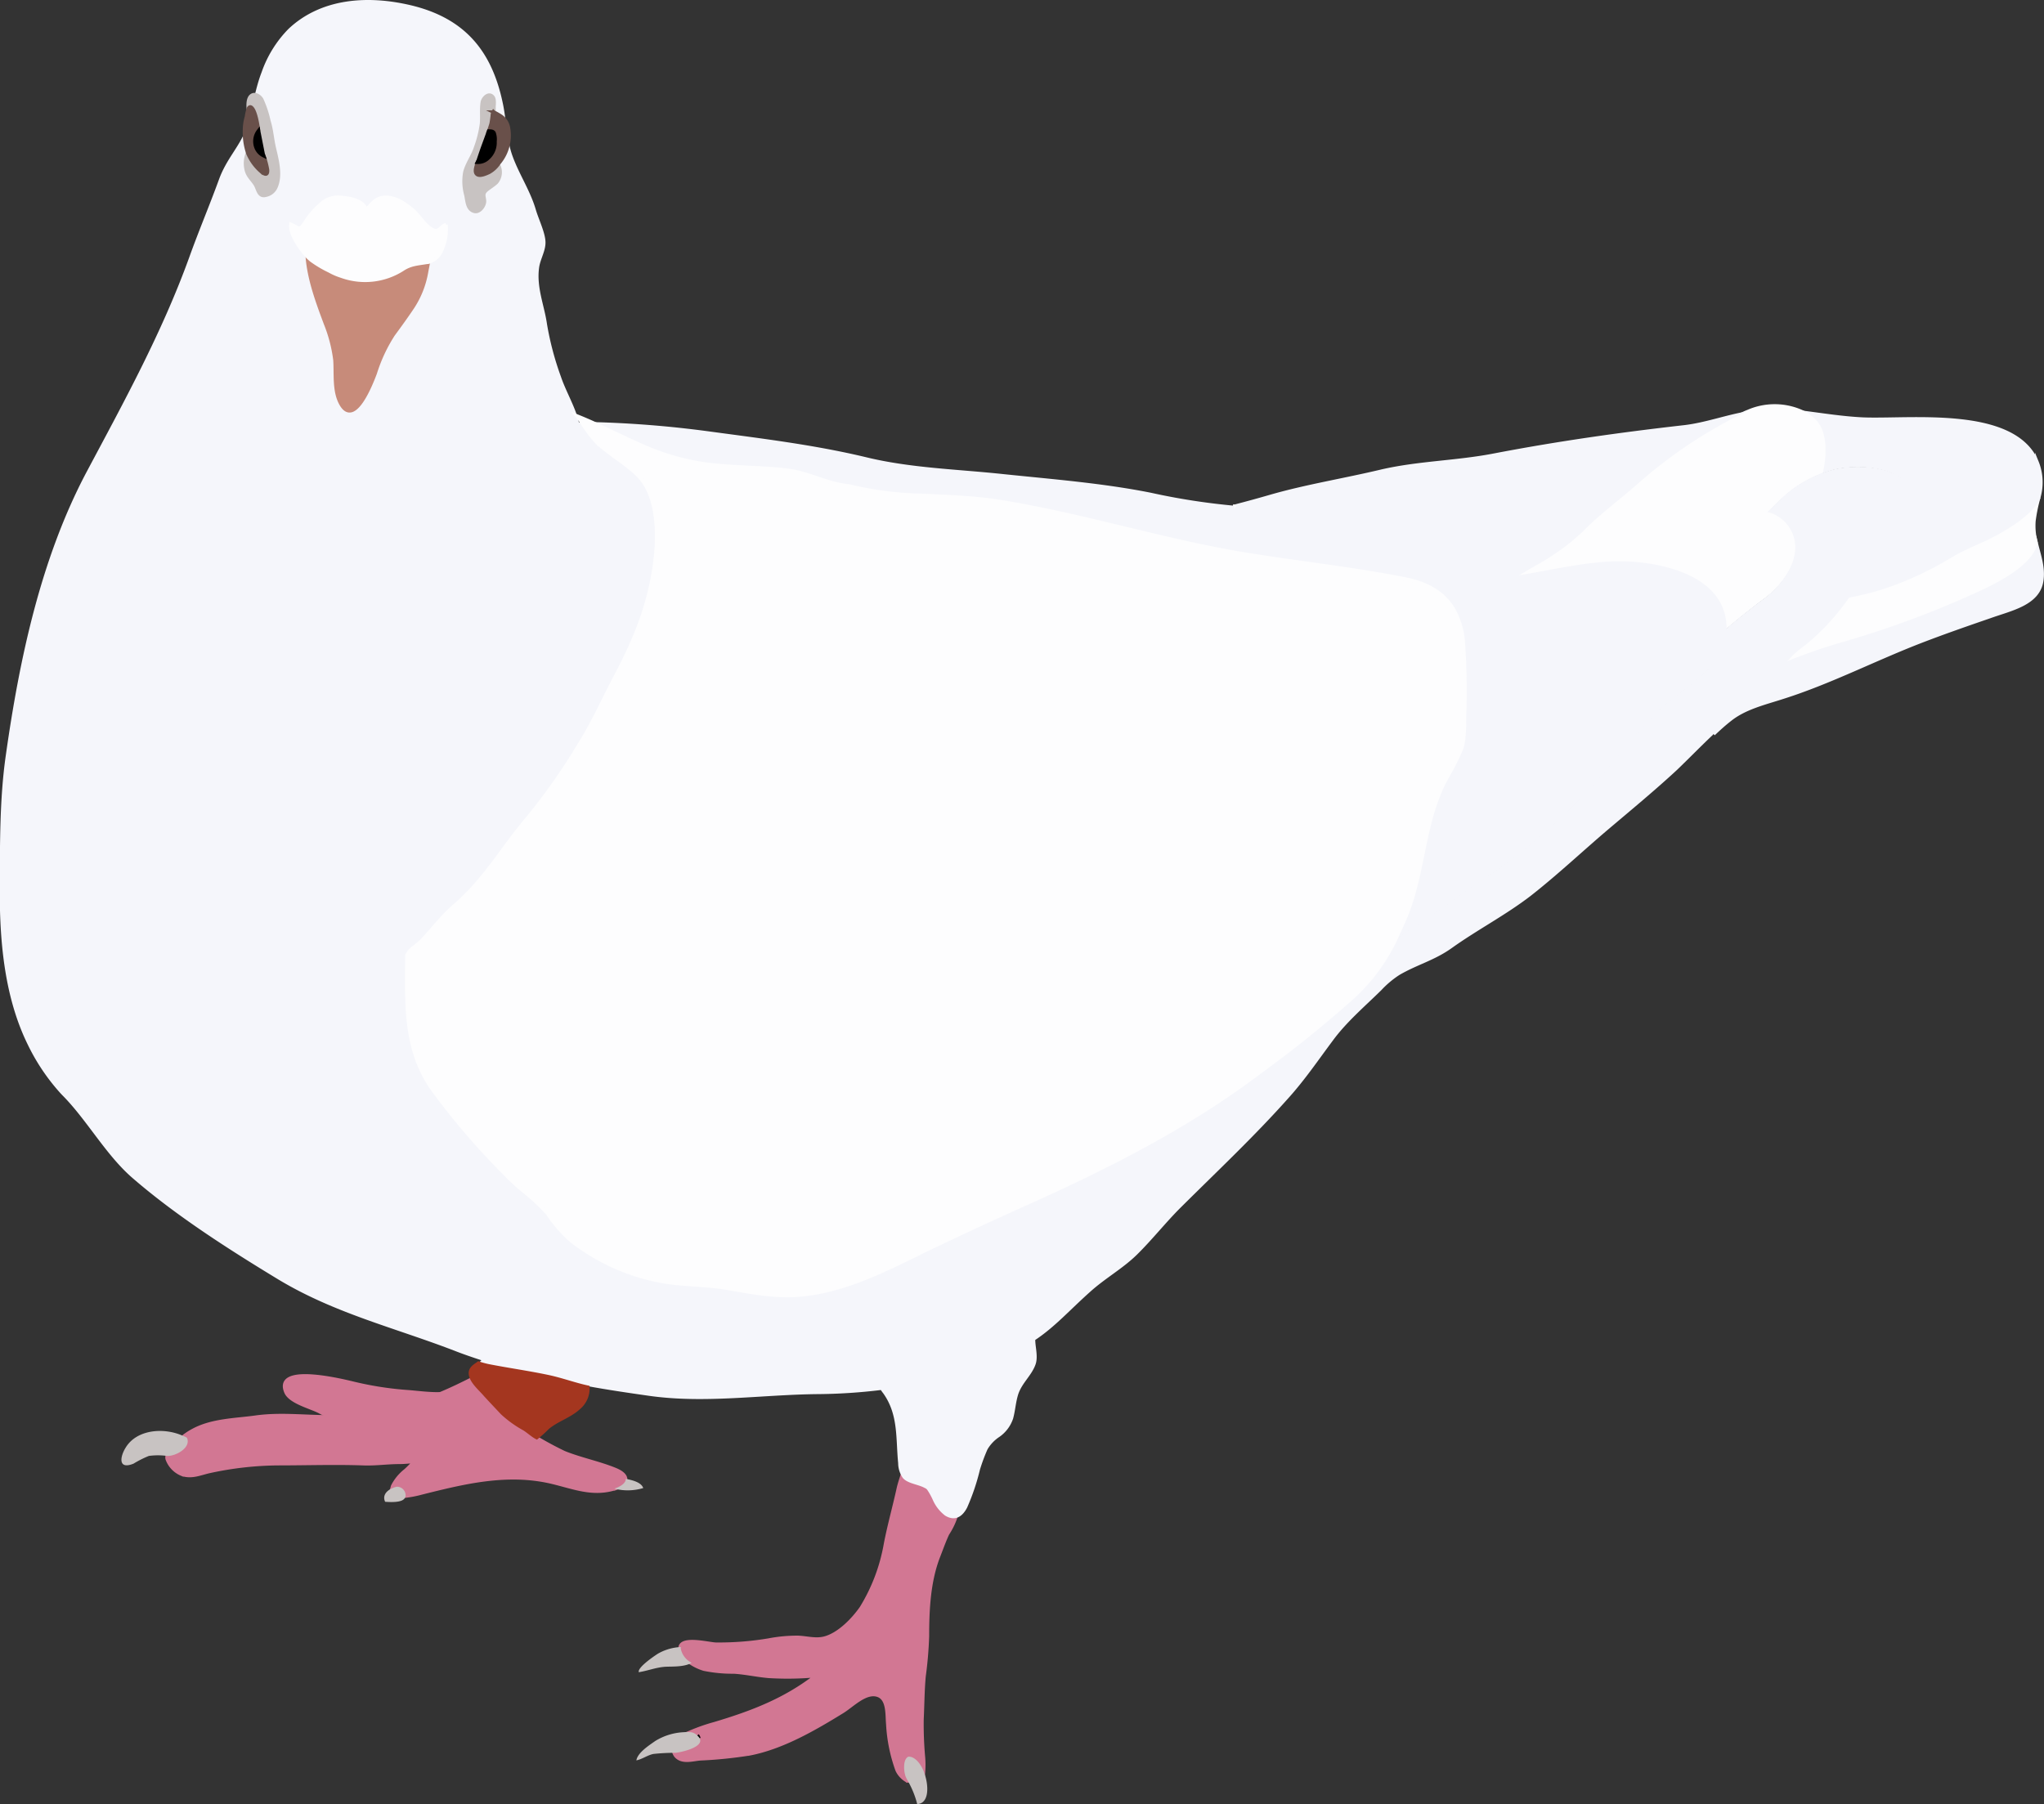 <svg id="d2" xmlns="http://www.w3.org/2000/svg" viewBox="0 0 338.29 298.65"><rect x="0" y="0" width="338.29" height="298.65" fill="#333333" stroke="none"/><defs><style>.cls-1{fill:#d27793;stroke:#d27793;}.cls-1,.cls-10,.cls-11,.cls-12,.cls-13,.cls-2,.cls-3,.cls-4,.cls-5,.cls-6,.cls-9{stroke-miterlimit:10;stroke-width:0.6px;}.cls-2{fill:#fff;stroke:#fff;}.cls-3,.cls-8{fill:#f5f6fb;}.cls-3{stroke:#f5f6fb;}.cls-4{fill:#fdfdfe;stroke:#fdfdfe;}.cls-5{fill:#7388a0;stroke:#7388a0;}.cls-6{fill:none;}.cls-12,.cls-6{stroke:#000;}.cls-10,.cls-7{fill:#c8c3c2;}.cls-9{fill:#c78b7a;stroke:#c78b7a;}.cls-10{stroke:#c8c3c2;}.cls-11{fill:#69504a;stroke:#69504a;}.cls-13{fill:#a4361f;stroke:#a4361f;}</style></defs><title>dove-svg-2</title><path class="cls-1" d="M140.73,291.18c1.16-.13,5.52-1.15,3.59-2.89h0A.6.6,0,0,0,144,288a1.7,1.7,0,0,0-.87-.28,30.37,30.37,0,0,1,4-1.4c6.29-1.87,11.8-4,16.91-8a51.46,51.46,0,0,1-7.91.13c-1.92-.16-3.83-.6-5.76-.72a23.83,23.83,0,0,1-4.95-.47,8.37,8.37,0,0,1-2.15-1,3.42,3.42,0,0,1-1.79-2.3,1,1,0,0,1,0-.31c.28-1.69,4.61-.56,5.85-.5a49.33,49.33,0,0,0,8.84-.69,25.06,25.06,0,0,1,4.82-.44c1.52.07,2.89.5,4.36.13,2.34-.6,4.7-3,6.1-5a29.91,29.91,0,0,0,4-10.49c.6-3.17,1.49-6.29,2.18-9.46.16-.65.4-1.4.65-2.15,1.3,1.34,3.19,1.49,4.39,2.83.6.69.81,1.84,1.52,2.68s1.49,1.65,2.86,1.59a12.26,12.26,0,0,1-1.34,2.71c-.56,1.2-1,2.46-1.49,3.71-1.62,4.14-1.84,8.88-1.84,13.29a65.76,65.76,0,0,1-.56,6.58c-.22,2.35-.22,4.78-.34,7.17a61.23,61.23,0,0,0,.25,6.35,14.49,14.49,0,0,1,0,2.3c-.56-1.4-1.55-2.52-2.55-2.46-1,.37-.78,2.58-.41,3.36.1.19.22.38.31.6a3.9,3.9,0,0,1-1.68-1.75,26.24,26.24,0,0,1-1.55-7.6c-.16-1.62.13-4.42-1.87-4.89s-4.18,1.9-5.76,2.83c-4.6,2.83-9.81,5.85-15.19,6.91a72.78,72.78,0,0,1-8.25.84c-1.24.1-3,.69-4-.47a1.69,1.69,0,0,1-.31-.56Z" transform="translate(-28.9 -0.95)"/><path class="cls-1" d="M56.62,242c1.4.1,4-1.34,3.3-3h0a2.36,2.36,0,0,0-.56-.28,1.3,1.3,0,0,1,.25-.19,9.83,9.83,0,0,1,1.09-.69c3.17-1.79,7.07-1.79,10.52-2.27,4-.56,8-.06,12-.06h.33A56.45,56.45,0,0,0,94,234.17a37.22,37.22,0,0,0,7.66-2.43h0c1.9-.78,3.74-1.68,5.57-2.61a21.94,21.94,0,0,0,3,3.8,21,21,0,0,0,4.85,4.39,57.49,57.49,0,0,0,7.17,4.11c2.77,1.12,5.85,1.72,8.53,2.83,1.12.47,1.62,1,1.65,1.55s-.75,1.28-1.9,1.62h-.1c-3.62,1-6.61-.27-10.16-1.12-7.38-1.76-14.54,0-21.66,1.79a18.49,18.49,0,0,1-2.55.5,1.43,1.43,0,0,0-1.46-1.52h0a3.55,3.55,0,0,0-.81.28l.1-.37a7.74,7.74,0,0,1,2.15-2.61,21.09,21.09,0,0,0,1.49-1.52c-.84.06-1.68.16-2.52.16-2.05,0-4,.31-6.07.22-4.7-.16-9.37,0-14,0a55.14,55.14,0,0,0-11.3,1.27c-1.58.34-3,1.06-4.67.47a4.27,4.27,0,0,1-2.39-2.52,1.2,1.2,0,0,1,0-.47Z" transform="translate(-28.9 -0.95)"/><path class="cls-2" d="M233.23,84.77a1.05,1.05,0,0,0,.31,0l-.44.5Z" transform="translate(-28.9 -0.95)"/><path class="cls-3" d="M316.13,118.43c1.65-1.59,3.73-2.34,5.38-4,1.28-1.27,2.23-2.92,3.43-4.36L325,110c2.68-1,5.45-2,8.18-2.83a164,164,0,0,0,23.31-8.63c2.86-1.36,8.5-4.09,9.39-7.71.49,2.06,1.23,4,.93,6.19-.53,3.89-5.11,4.73-8.62,6-3.84,1.32-7.77,2.69-11.62,4.18-7.53,2.93-14.94,6.73-22.47,9.12-3.05,1-6.38,1.74-8.88,3.74-.94.73-1.84,1.55-2.73,2.39A45.72,45.72,0,0,1,316.13,118.43Z" transform="translate(-28.9 -0.95)"/><path class="cls-4" d="M328.93,106.51a38.72,38.72,0,0,0,6-6.82h0a43.82,43.82,0,0,0,7.56-2.11,55.63,55.63,0,0,0,9.19-4.48c2.49-1.52,5.26-2.43,7.81-3.86,1.95-1.09,5.38-3.18,6.73-5.63a27.2,27.2,0,0,0-.71,3.59,10.86,10.86,0,0,0,.34,3.59c-.88,3.62-6.52,6.35-9.39,7.71a159.92,159.92,0,0,1-23.31,8.63c-2.74.81-5.51,1.79-8.18,2.83C326.23,108.44,327.56,107.77,328.93,106.51Z" transform="translate(-28.9 -0.95)"/><path class="cls-3" d="M327.43,69.25c3.21.41,6.43.93,9.74,1.09,7.72.34,25-2,28.83,7.07a8.92,8.92,0,0,1,.24,6.1h0c-1.35,2.45-4.78,4.54-6.73,5.63-2.55,1.43-5.33,2.34-7.81,3.86a55.63,55.63,0,0,1-9.19,4.48,43.82,43.82,0,0,1-7.56,2.09c0-.06.12-.12.12-.18,1.4-2.06,2.12-3.71,4-5.33a14.94,14.94,0,0,0,3-3.59c1.15-1.79,3.22-4.47,3.34-6.64.39-6.16-9.37-6.44-13.35-5.33-.6.19-1.2.38-1.72.56.66-3.11.66-6.61-1.06-8.4A7.65,7.65,0,0,0,327.43,69.25Z" transform="translate(-28.9 -0.95)"/><path class="cls-5" d="M334.95,99.64" transform="translate(-28.9 -0.95)"/><path class="cls-6" d="M144.56,288.73a1.48,1.48,0,0,0-.25-.5" transform="translate(-28.9 -0.95)"/><path class="cls-7" d="M137.35,289.16a9.85,9.85,0,0,1,4.85-1.46,3.81,3.81,0,0,1,.84,0h.06a1.7,1.7,0,0,1,.87.28,2.7,2.7,0,0,1,.31.25h0c2,1.74-2.39,2.77-3.59,2.89h-.16a32.4,32.4,0,0,0-3.51.19c-1,.22-1.84.87-2.8,1.06C134.44,291.06,136.4,289.84,137.35,289.16Z" transform="translate(-28.9 -0.95)"/><path class="cls-7" d="M137.75,274.73a8.3,8.3,0,0,1,3.83-1.12,1,1,0,0,0,0,.31,3.35,3.35,0,0,0,1.79,2.3c-1.2.71-3.18.6-4.3.65-1.62.1-3,.69-4.45.9C134.4,277,137,275.22,137.75,274.73Z" transform="translate(-28.9 -0.95)"/><path class="cls-7" d="M132.47,245.77c1.2.22,2.58.6,2.89,1.52a8.92,8.92,0,0,1-4.78.1C131.73,247,132.48,246.42,132.47,245.77Z" transform="translate(-28.9 -0.95)"/><path class="cls-7" d="M49.72,240.56c1.85-3,6.36-3.36,9.56-1.87a2.36,2.36,0,0,1,.56.28h0c.75,1.65-1.9,3.08-3.3,3h0a11.15,11.15,0,0,0-3,0A17,17,0,0,0,51,243.25C48.4,244.3,48.75,242.09,49.72,240.56Z" transform="translate(-28.9 -0.95)"/><path class="cls-1" d="M87.55,230a54.61,54.61,0,0,0,9,1.37c1.56.13,3.37.37,5.08.34a37.22,37.22,0,0,1-7.66,2.43,59.07,59.07,0,0,1-10.4,1.34h0a17.48,17.48,0,0,1-1.74-.82c-1.42-.78-4.91-1.59-5.6-3.27C74.23,226.56,86.41,229.74,87.55,230Z" transform="translate(-28.9 -0.95)"/><path class="cls-7" d="M179.24,291.76c1-.07,2,1.06,2.55,2.46.9,2.3.9,5.32-1.09,5.38a15.22,15.22,0,0,0-1.55-3.83c-.1-.19-.22-.38-.31-.6C178.47,294.39,178.27,292.18,179.24,291.76Z" transform="translate(-28.9 -0.95)"/><path class="cls-7" d="M93.75,247.35a3.55,3.55,0,0,1,.81-.28h0a1.43,1.43,0,0,1,1.47,1.4s0,.08,0,.12h0a.86.86,0,0,1-.31.56c-.6.56-2.31.47-3.08.41C92.17,248.54,92.85,247.76,93.75,247.35Z" transform="translate(-28.9 -0.95)"/><path class="cls-4" d="M291.3,88.5C294,85.78,297.1,83.55,300,81a77.84,77.84,0,0,1,17.37-11.55c.26-.13.53-.25.8-.35h0a11,11,0,0,1,9.3.19h0a7.65,7.65,0,0,1,1.79,1.4C331,72.52,331,76,330.31,79.1a20,20,0,0,0-6.48,4c-.6.56-1.52,1.49-2.49,2.39-4-1.34-9.77-.47-12.95.06A82,82,0,0,0,290,91.34a36.67,36.67,0,0,1-4.11,1.49A33.48,33.48,0,0,0,291.3,88.5Z" transform="translate(-28.9 -0.95)"/><path class="cls-4" d="M282.8,94.7c1-.6,2.09-1.2,3.11-1.89A36.67,36.67,0,0,0,290,91.31a82,82,0,0,1,18.36-5.79c3.17-.53,8.9-1.4,12.95-.06A6.1,6.1,0,0,1,325.82,90c.84,3.92-2.33,7.85-5.32,10-2.15,1.59-4.14,3.24-6.16,4.92,0-.38,0-.75-.07-1.12-.87-8.09-12.3-10-18.7-9.68-5.38.27-10.71,1.64-16,2.39C280.69,95.94,281.78,95.29,282.8,94.7Z" transform="translate(-28.9 -0.95)"/><path class="cls-3" d="M261.53,152.9c3.23-7.65,2.85-16,6.95-23.31a45.59,45.59,0,0,0,2.24-4.41c.6-1.42.56-3.74.6-5.38a115.48,115.48,0,0,0-.19-12.45,12.62,12.62,0,0,0-1.79-5.78,58.58,58.58,0,0,0,6.38-2.93c1.31-.65,2.59-1.37,3.86-2.05h0c5.26-.77,10.59-2.15,16-2.39,6.41-.31,17.84,1.58,18.7,9.68a6.45,6.45,0,0,1,.07,1.12c-.07,6.94-7.87,9.8-12.05,14.35-3.11,3.4-6.13,7.1-9.18,10.62a101.21,101.21,0,0,1-11.55,11c-4,3.39-8.56,6-12.67,9.09-2.65,2.06-6,3.89-8.81,6C260.57,155.07,261,154,261.53,152.9Z" transform="translate(-28.9 -0.95)"/><line class="cls-6" x1="240.42" y1="100.6" x2="240.39" y2="100.6"/><path class="cls-8" d="M29.86,126c2.24-15.85,5.76-32.54,13.35-46.88,6.26-11.76,12.48-23.06,17-35.54,1.55-4.33,3.33-8.53,4.92-12.89,1.24-3.45,3.43-5.48,4.48-8.37C70.67,19.28,71,16,72.2,12.9a19.25,19.25,0,0,1,4.45-7.17C81.9.78,89.44.07,96.85,1.81c9,2.13,13.43,7.6,15.23,16.06.6,2.7.64,5.68,1.44,8.3,1,3.19,3.11,6.18,4.08,9.56.47,1.56,1.52,3.71,1.58,5.23s-.87,2.86-1.06,4.33c-.44,3.27.87,6.22,1.31,9.31a49.19,49.19,0,0,0,2.3,8.69c.73,2.17,2,4.38,2.71,6.58h0a10,10,0,0,1,.27,1h.48a23.61,23.61,0,0,0,2.43,3.26c2.08,2.08,4.93,3.56,7,5.67,3.31,3.44,3.27,10,2.67,14.41-1,7.28-3.39,12.88-6.76,19.23-1.89,3.59-3.43,7.1-5.61,10.59a100.78,100.78,0,0,1-8.66,12.36c-4.18,4.91-7,10.07-12,14.42-2.09,1.79-3.64,3.92-5.54,5.89a16.14,16.14,0,0,1-1.36,1.14,3.23,3.23,0,0,0-1.06,1.27c0,8-.46,15.39,4.22,22.18a117.64,117.64,0,0,0,12.33,14.35c2.9,3,3.68,2.92,6.78,6.29a22.48,22.48,0,0,0,3.81,4.42,34.34,34.34,0,0,0,15.86,6.94c3.32.44,6.67.4,10,1,3.85.68,7.1,1.35,11,1.2,6.89-.27,13.42-3.3,19.52-6.31s12.34-5.89,18.59-8.7c13.67-6.16,27.15-13,39.16-22a195.89,195.89,0,0,0,15.54-12.55,30.62,30.62,0,0,0,7.06-9.69c2.8-2.16,6.16-4,8.78-6,4.11-3.11,8.69-5.7,12.67-9.09a101.2,101.2,0,0,0,11.55-11c3.05-3.51,6.07-7.22,9.18-10.62,4.18-4.54,12-7.41,12.05-14.35,2-1.68,4-3.33,6.16-4.92,3-2.18,6.16-6.1,5.32-10a6.1,6.1,0,0,0-4.48-4.57c1-.9,1.89-1.83,2.49-2.39a20,20,0,0,1,6.47-4c.52-.19,1.12-.37,1.72-.56,4-1.12,13.75-.84,13.35,5.33-.13,2.18-2.18,4.87-3.34,6.66a14.94,14.94,0,0,1-3,3.59c-1.9,1.62-2.62,3.27-4,5.33,0,.06-.12.12-.12.18h0a38.73,38.73,0,0,1-6,6.82c-1.4,1.3-2.74,2-4,3.49l-.07.06c-1.2,1.42-2.16,3.08-3.49,4.41-1.68,1.68-3.76,2.43-5.38,4a45.72,45.72,0,0,0-3.65,4c-2.06,1.94-4.05,4-6,5.86-3.53,3.27-7.53,6.58-11.3,9.77-4.23,3.59-8.4,7.53-12.83,11-4.11,3.17-8.89,5.66-13.07,8.65-2.89,2.06-5.73,2.74-8.66,4.45a15.85,15.85,0,0,0-3,2.52c-2.71,2.67-5.76,5.26-8,8.31-2.43,3.25-4.64,6.52-7.38,9.56-5.57,6.26-11.67,12-17.71,18-2.52,2.49-4.78,5.38-7.35,7.91-2.34,2.3-5.23,3.89-7.72,6.13-3.45,3.08-5.85,5.82-9.12,8,0,1.2.53,2.88,0,4.18-.66,1.75-2.24,3-2.83,4.85-.41,1.31-.47,2.65-.84,4a6,6,0,0,1-2.24,3,6.32,6.32,0,0,0-2,2.09,30.42,30.42,0,0,0-1.24,3.33,36.68,36.68,0,0,1-2.12,6.29c-.78,1.52-2,2.34-3.65,1.34a6.53,6.53,0,0,1-2-2.52,12,12,0,0,0-.75-1.43c-.34-.53-.31-.47-.87-.75-1.06-.5-2.62-.65-3.37-1.52a4.33,4.33,0,0,1-.78-2.46c-.41-4.11.06-8-2.46-11.55-.13-.16-.28-.37-.41-.56a91.53,91.53,0,0,1-10.56.68c-9.27.1-18.53,1.59-27.8.28-3.51-.5-6.91-1-10.27-1.62v.22c-2.1-.45-4.29-1.26-6.58-1.75-3.27-.7-6.58-1.16-9.85-1.79a14.35,14.35,0,0,1-1.65-.45,2.87,2.87,0,0,0,.6-.5c-1.52-.5-3-1-4.57-1.62-10-3.83-19.73-6.16-29-11.73-8.24-5-17.1-10.65-24.38-17-4.35-3.86-7.47-9.62-11.52-13.64a34,34,0,0,1-5.6-8.25c-3.8-7.72-4.64-16.78-4.64-25.29C28.9,141.14,28.8,133.39,29.86,126Z" transform="translate(-28.9 -0.95)"/><path class="cls-8" d="M96.26,159.11a3.23,3.23,0,0,1,1.06-1.27,16.14,16.14,0,0,0,1.36-1.14c1.89-2,3.44-4.1,5.54-5.89,5-4.35,7.84-9.51,12-14.42A100.78,100.78,0,0,0,124.91,124c2.18-3.49,3.72-7,5.61-10.59,3.37-6.35,5.78-12,6.76-19.23.6-4.39.63-11-2.67-14.41-2-2.08-4.87-3.59-7-5.67a23.61,23.61,0,0,1-2.43-3.28l1.72,0a177.06,177.06,0,0,1,19,1.5c8.84,1.2,17.62,2.24,26.21,4.29,7.5,1.84,15.16,2,22.88,2.83,8.09.84,16.41,1.49,24.38,3.08a110.13,110.13,0,0,0,13.85,2.15l-.13.53.44-.5a1.12,1.12,0,0,1-.31,0l.07-.25c1.93-.5,3.93-1.05,6-1.65,5.89-1.68,12.14-2.68,18.12-4.11,6.29-1.46,12.61-1.46,18.93-2.71,10.46-2,20.64-3.44,31.22-4.64,3.53-.4,7.06-1.72,10.59-2.31-.27.11-.54.23-.8.35A77.84,77.84,0,0,0,300,81c-2.89,2.55-5.95,4.78-8.69,7.5a33.48,33.48,0,0,1-5.38,4.33c-1,.7-2.05,1.3-3.11,1.89S280.7,96,279.6,96.59h0c-1.27.68-2.55,1.4-3.86,2.05a58.58,58.58,0,0,1-6.38,2.93,12.62,12.62,0,0,1,1.79,5.78,115.47,115.47,0,0,1,.19,12.45c0,1.67,0,4-.6,5.38a45.59,45.59,0,0,1-2.24,4.41c-4.09,7.31-3.72,15.66-6.95,23.31-.48,1.14-1,2.22-1.46,3.25a30.62,30.62,0,0,1-7,9.7,192.75,192.75,0,0,1-15.54,12.55c-12,9.09-25.48,15.88-39.16,22-6.24,2.81-12.48,5.69-18.59,8.7s-12.64,6-19.52,6.31c-3.93.13-7.17-.55-11-1.2-3.33-.56-6.68-.53-10-1a34.34,34.34,0,0,1-15.86-6.94,22.48,22.48,0,0,1-3.81-4.42c-3.1-3.38-3.88-3.31-6.78-6.29a120.4,120.4,0,0,1-12.33-14.35C95.77,174.5,96.23,167.07,96.26,159.11Z" transform="translate(-28.9 -0.95)"/><path class="cls-9" d="M80.38,43.94a39.81,39.81,0,0,0,3.8,2.27c5.74,2.34,9.74.44,11.36-.65,1.34-.88,2.52-.91,4.11-1.2h.13c-.1.6-.22,1.15-.31,1.65a15.32,15.32,0,0,1-2.34,5.88c-1,1.49-2.09,3-3.14,4.42a26.16,26.16,0,0,0-3,6.41c-.6,1.59-3.43,9-5.64,5.11-1.2-2.12-.84-4.95-1-7.28a24.05,24.05,0,0,0-1.58-6.07c-1.25-3.36-2.73-7.28-3-11.09A8.24,8.24,0,0,0,80.38,43.94Z" transform="translate(-28.9 -0.95)"/><path class="cls-4" d="M77.06,38.12c1.31.53,1.28,1.15,2.21-.13A13.06,13.06,0,0,1,82,34.76a4.14,4.14,0,0,1,3.59-1.09c1.34.12,3.43.5,3.89,2,.87-.77,1.43-1.79,2.74-2,1.93-.25,3.51.87,4.92,2,1.09.91,2.09,2.68,3.3,3.3s1.3-.56,2.27-.81A8.27,8.27,0,0,1,102,42.3a3.29,3.29,0,0,1-2.27,2.06h-.13c-1.58.26-2.77.29-4.11,1.2a11.53,11.53,0,0,1-10.1,1.09,10.33,10.33,0,0,1-2-.87,18.18,18.18,0,0,1-3-1.79,8.37,8.37,0,0,1-.65-.6h0C78.47,42,76.85,39.57,77.06,38.12Z" transform="translate(-28.9 -0.95)"/><path class="cls-10" d="M105.86,29.42c.38-1.43,1.31-2.62,1.75-4a18.53,18.53,0,0,0,1-4c.1-1.16-.06-2.39.13-3.55.12-.69,1.06-1.65,1.71-.87.31.35.22,1.15.19,1.59v.68a.33.33,0,0,0-.06.16,1.57,1.57,0,0,0-.16.41,14.85,14.85,0,0,1-.22,1.59c-.13.39-.25.79-.41,1.2-.28.78-.56,1.55-.84,2.3s-.6,1.72-.87,2.52a2.14,2.14,0,0,1-.13.31c-.19.6-.56,1.58-.13,2s1.55-.13,2-.31a4.63,4.63,0,0,0,1.49-1.31,2.62,2.62,0,0,1-.25,3c-.5.47-1.09.81-1.62,1.24-.74.64-.44,1-.37,1.79s-.81,2-1.68,1.75c-1.15-.32-1.15-1.68-1.37-2.71A8.37,8.37,0,0,1,105.86,29.42Z" transform="translate(-28.9 -0.95)"/><path class="cls-10" d="M69.92,26.18a2.16,2.16,0,0,0,.16.41,8.15,8.15,0,0,0,2,2.71c.6.53,1.2.84,1.11-.19a12.71,12.71,0,0,0-.65-2.39,2.9,2.9,0,0,1-.13-.5l-.65-3.3a2,2,0,0,1-.06-.28c-.16-.87-.47-3.2-1.12-3.8a.39.39,0,0,0-.22-.13c-.16,0-.28.13-.34.34-.07-.69-.1-1.79.47-2.24s1.34,0,1.71.6A17.31,17.31,0,0,1,73.39,21c.44,1.4.53,2.8.84,4.23.47,2.06,1.2,4.56.37,6.58a2.3,2.3,0,0,1-1.79,1.46c-1.12.26-1.2-1.08-1.65-1.79-.6-.93-1.31-1.43-1.52-2.58A4.51,4.51,0,0,1,69.92,26.18Z" transform="translate(-28.9 -0.95)"/><path class="cls-11" d="M69.71,20.27A5.91,5.91,0,0,1,70,19c.06-.22.19-.34.34-.34a.39.39,0,0,1,.22.13c.65.6,1,2.92,1.12,3.8a2.83,2.83,0,0,0-.44,2.61,2.48,2.48,0,0,0,1.27,1.46,12.71,12.71,0,0,1,.65,2.39c.08,1.06-.52.75-1.12.22a8.15,8.15,0,0,1-2-2.7,2.16,2.16,0,0,1-.16-.41v0a10.84,10.84,0,0,1-.5-3.74A7.72,7.72,0,0,1,69.71,20.27Z" transform="translate(-28.9 -0.95)"/><path class="cls-12" d="M71.68,22.63a2,2,0,0,0,.06.28l.65,3.3a2.9,2.9,0,0,0,.13.5,2.48,2.48,0,0,1-1.27-1.46A2.83,2.83,0,0,1,71.68,22.63Z" transform="translate(-28.9 -0.95)"/><path class="cls-11" d="M107.93,27.8a2.39,2.39,0,0,0,1.79-.72,3.4,3.4,0,0,0,1.09-2.71,3.09,3.09,0,0,0-.16-1.43c-.19-.28-.53-.28-.87-.28.16-.39.28-.79.41-1.2a14.85,14.85,0,0,0,.22-1.59,1.57,1.57,0,0,1,.16-.41l.06.06a10.82,10.82,0,0,1,1,.56A2.92,2.92,0,0,1,113,21.92a7.08,7.08,0,0,1-1.43,5.91,2.39,2.39,0,0,0-.25.34,4.63,4.63,0,0,1-1.49,1.31c-.41.19-1.52.72-2,.31S107.76,28.44,107.93,27.8Z" transform="translate(-28.9 -0.95)"/><path class="cls-12" d="M108.07,27.48c.27-.81.56-1.68.87-2.52s.56-1.52.84-2.3c.34,0,.69,0,.87.28a3.09,3.09,0,0,1,.16,1.43,3.4,3.4,0,0,1-1.09,2.71,2.39,2.39,0,0,1-1.79.72A2.14,2.14,0,0,0,108.07,27.48Z" transform="translate(-28.9 -0.95)"/><path class="cls-4" d="M96.26,159.11a3.23,3.23,0,0,1,1.06-1.27,16.14,16.14,0,0,0,1.36-1.14c1.89-2,3.44-4.1,5.54-5.89,5-4.35,7.84-9.51,12-14.42A100.78,100.78,0,0,0,124.91,124c2.18-3.49,3.72-7,5.61-10.59,3.37-6.35,5.78-12,6.76-19.23.6-4.39.63-11-2.67-14.41-2-2.08-4.87-3.59-7-5.67a23.61,23.61,0,0,1-2.44-3.26h0a11.59,11.59,0,0,0-.75-1h0c.85.34,1.67.69,2.48,1.05,2.71,1.23,5.21,2.49,7.77,3.62a39.36,39.36,0,0,0,10.9,3.26c4.43.6,8.85.5,13.33,1,3.8.4,6.58,2.23,10.53,2.65a56.06,56.06,0,0,0,12,1.55c4.14.2,8.37.33,12.37.93,13.83,2.14,27.2,6.49,41.06,8.78,8.9,1.46,17.86,2.39,26.65,4.14,3.59.72,6.19,2.24,7.77,4.73a12.62,12.62,0,0,1,1.79,5.78,115.47,115.47,0,0,1,.19,12.45c0,1.67,0,4-.6,5.38a45.59,45.59,0,0,1-2.24,4.41c-4.09,7.31-3.72,15.66-6.95,23.31-.48,1.14-1,2.22-1.46,3.25a30.62,30.62,0,0,1-7,9.7,192.75,192.75,0,0,1-15.54,12.55c-12,9.09-25.48,15.88-39.16,22-6.24,2.81-12.48,5.69-18.59,8.7s-12.64,6-19.52,6.31c-3.93.13-7.17-.55-11-1.2-3.33-.56-6.68-.53-10-1a34.34,34.34,0,0,1-15.86-6.94,22.48,22.48,0,0,1-3.81-4.42c-3.1-3.38-3.88-3.31-6.78-6.29a120.4,120.4,0,0,1-12.33-14.35C95.77,174.5,96.23,167.07,96.26,159.11Z" transform="translate(-28.9 -0.95)"/><path class="cls-13" d="M108.1,226.62a14.35,14.35,0,0,0,1.65.45c3.27.64,6.58,1.1,9.85,1.79,2.27.48,4.45,1.3,6.58,1.75a4.14,4.14,0,0,1-1.46,3.36c-1.52,1.43-3.64,2-5.2,3.33a20.62,20.62,0,0,1-1.79,1.62c-.68-.34-1.37-1-2.05-1.43a18.24,18.24,0,0,1-3.68-2.65c-.93-1-1.89-2-2.8-3-.75-.9-2.39-2.24-2.43-3.52C106.74,227.46,107.47,227.08,108.1,226.62Z" transform="translate(-28.9 -0.95)"/></svg>